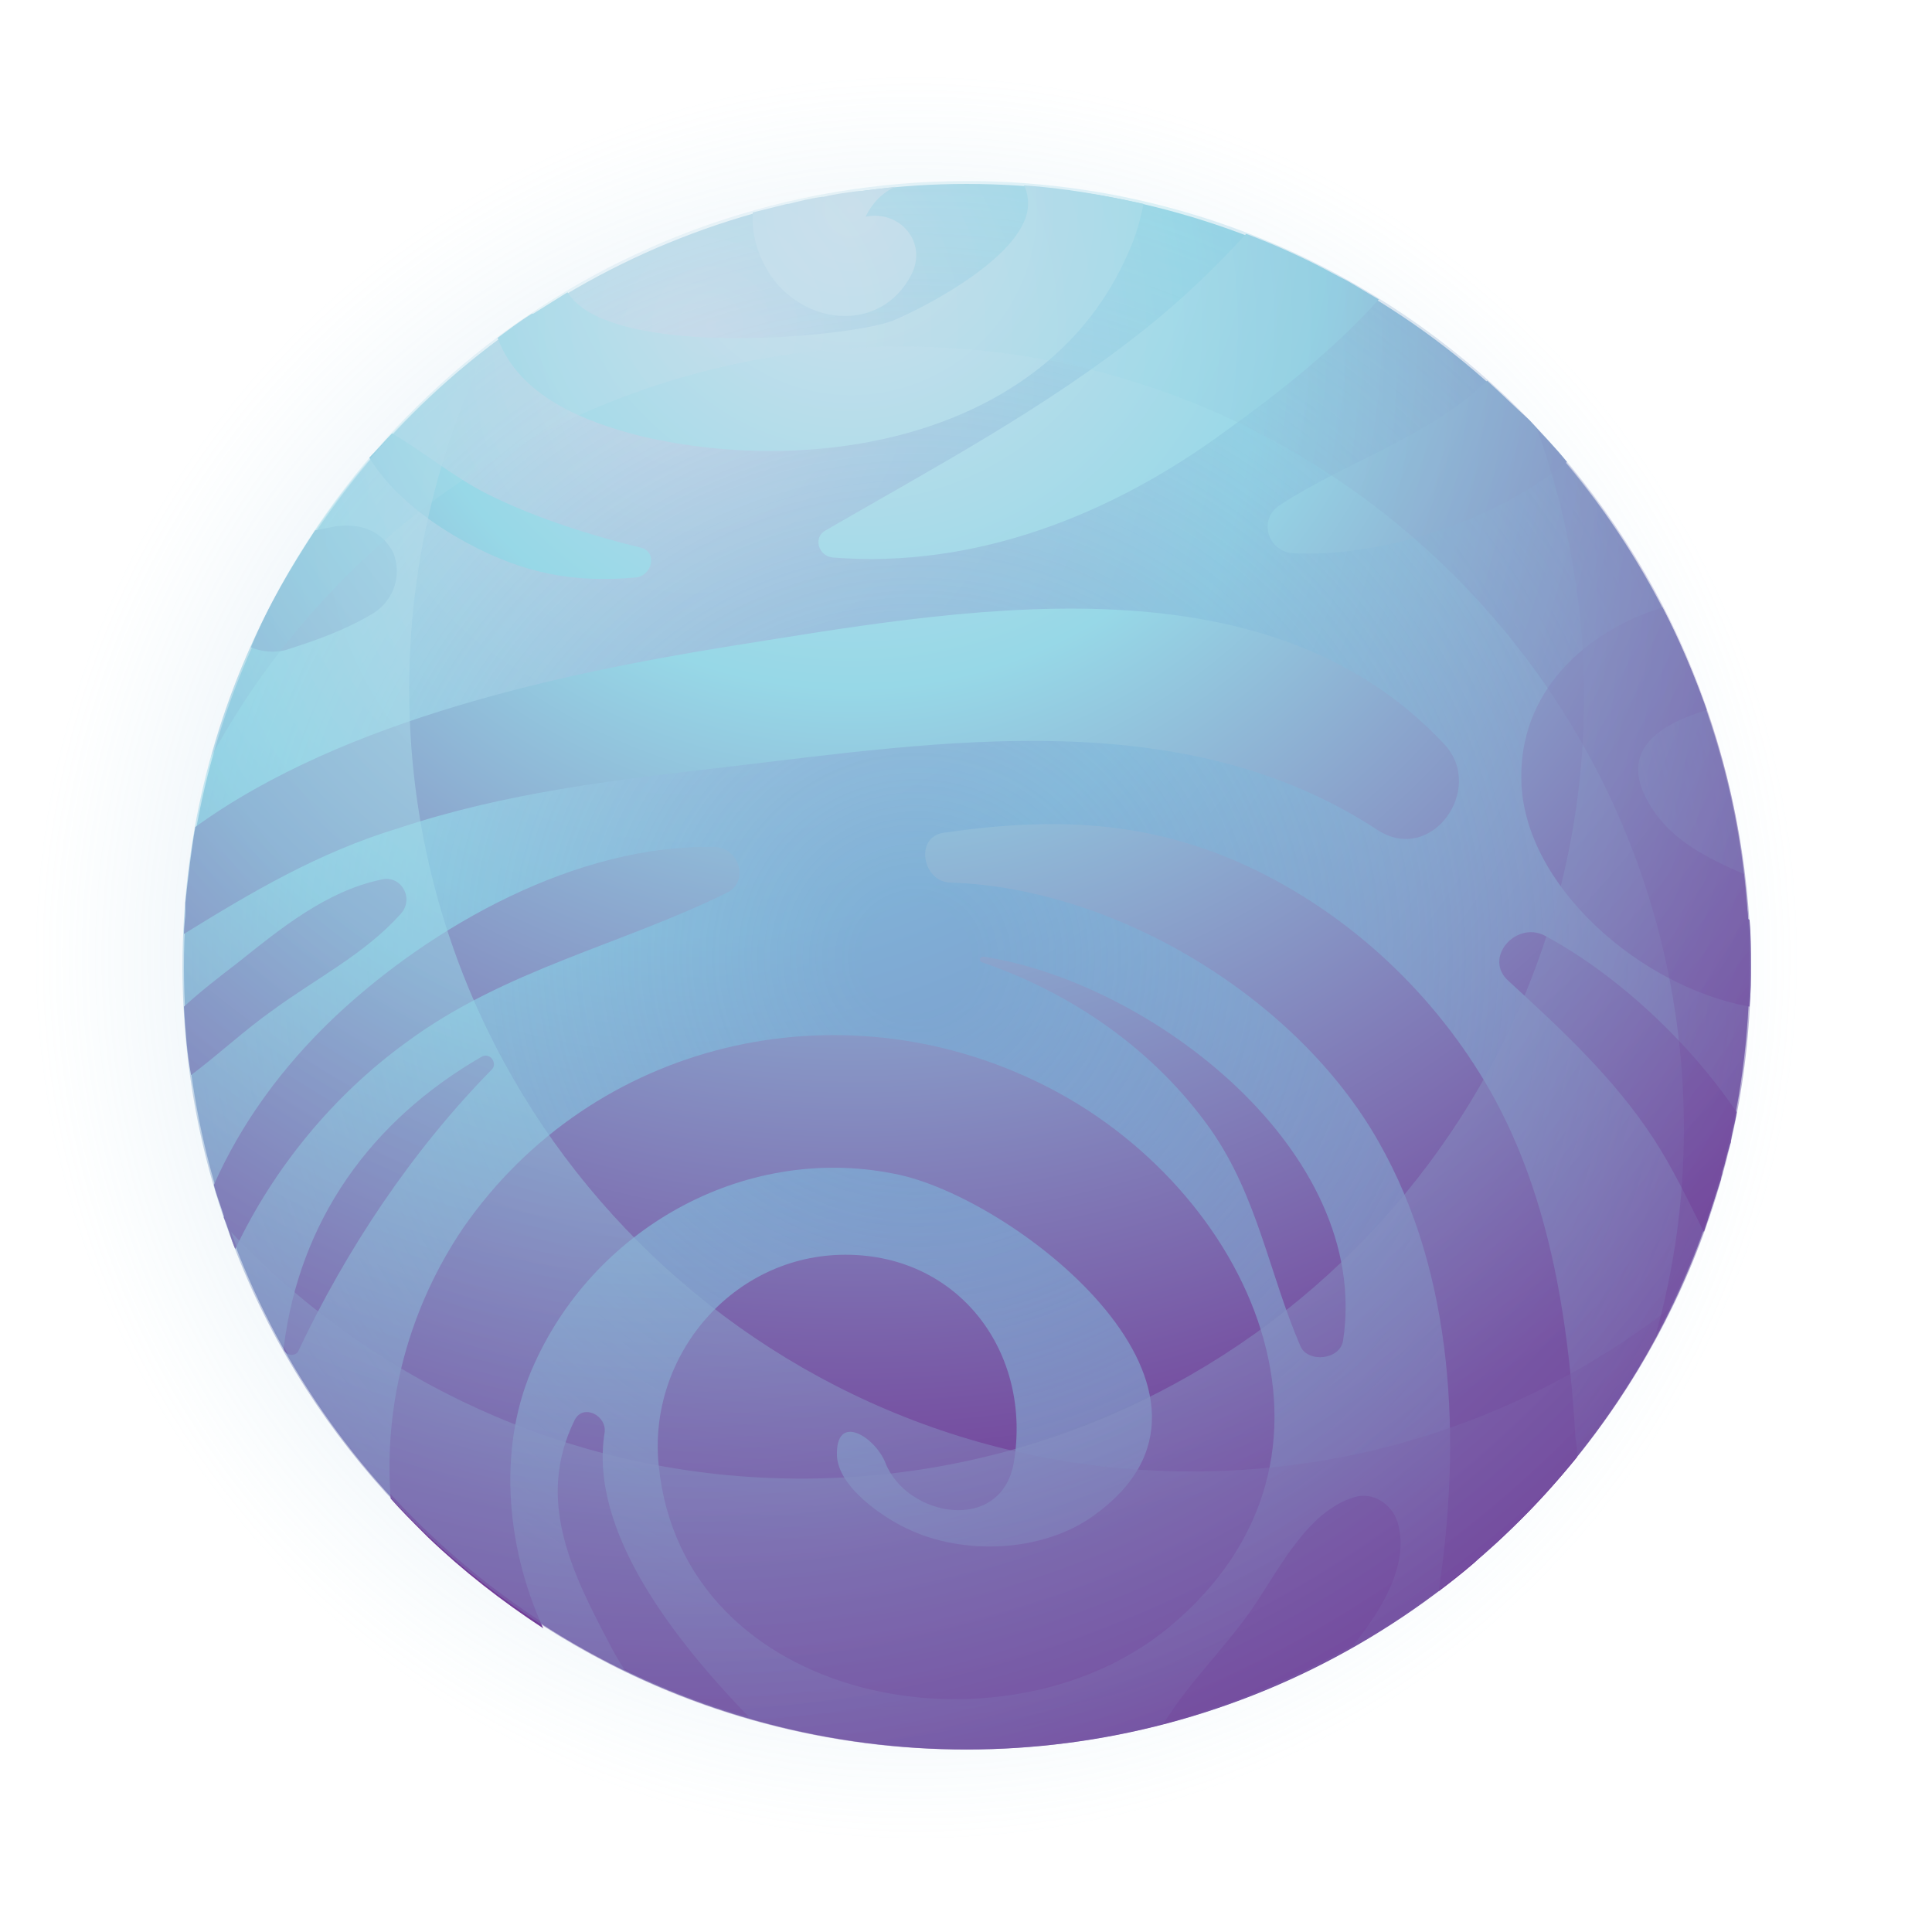 <?xml version="1.0" encoding="utf-8"?>
<!-- Generator: Adobe Illustrator 19.0.0, SVG Export Plug-In . SVG Version: 6.00 Build 0)  -->
<svg version="1.1" id="Layer_1" xmlns="http://www.w3.org/2000/svg" xmlns:xlink="http://www.w3.org/1999/xlink" x="0px" y="0px"
	 viewBox="0 0 135.5 135.5" style="enable-background:new 0 0 135.5 135.5;" xml:space="preserve">
<style type="text/css">
	.st0{fill:url(#XMLID_28_);}
	.st1{opacity:0.5;fill:url(#XMLID_29_);}
	.st2{fill:url(#XMLID_30_);}
	.st3{fill:url(#XMLID_31_);}
	.st4{fill:url(#XMLID_32_);}
	.st5{fill:url(#XMLID_33_);}
	.st6{fill:url(#XMLID_34_);}
	.st7{fill:url(#XMLID_35_);}
	.st8{fill:url(#XMLID_36_);}
	.st9{fill:url(#XMLID_37_);}
	.st10{fill:url(#XMLID_38_);}
	.st11{fill:url(#XMLID_39_);}
	.st12{fill:url(#XMLID_40_);}
	.st13{fill:url(#XMLID_41_);}
	.st14{fill:url(#XMLID_42_);}
	.st15{fill:url(#XMLID_43_);}
	.st16{fill:url(#XMLID_44_);}
	.st17{fill:url(#XMLID_45_);}
	.st18{fill:url(#XMLID_46_);}
	.st19{opacity:0.5;fill:url(#XMLID_47_);}
	.st20{opacity:0.5;fill:url(#XMLID_48_);}
	.st21{opacity:0.3;fill:url(#XMLID_49_);}
</style>
<g id="XMLID_147_">
	<radialGradient id="XMLID_28_" cx="48.548" cy="26.363" r="116.28" gradientUnits="userSpaceOnUse">
		<stop  offset="0" style="stop-color:#D1E1ED"/>
		<stop  offset="0.337" style="stop-color:#97D8E7"/>
		<stop  offset="0.944" style="stop-color:#713C97"/>
	</radialGradient>
	<circle id="XMLID_145_" class="st0" cx="67.8" cy="67.8" r="54.9"/>
	<radialGradient id="XMLID_29_" cx="64.275" cy="67.164" r="61.98" gradientUnits="userSpaceOnUse">
		<stop  offset="6.296300e-002" style="stop-color:#6988C5"/>
		<stop  offset="0.303" style="stop-color:#6A8AC6;stop-opacity:0.743"/>
		<stop  offset="0.476" style="stop-color:#6D90C8;stop-opacity:0.559"/>
		<stop  offset="0.628" style="stop-color:#749BCD;stop-opacity:0.397"/>
		<stop  offset="0.768" style="stop-color:#7CABD4;stop-opacity:0.247"/>
		<stop  offset="0.898" style="stop-color:#89C0DD;stop-opacity:0.108"/>
		<stop  offset="1" style="stop-color:#97D8E7;stop-opacity:0"/>
	</radialGradient>
	<circle id="XMLID_144_" class="st1" cx="67.8" cy="67.8" r="67.8"/>
	<g id="XMLID_151_">
		<radialGradient id="XMLID_30_" cx="59.7" cy="14.695" r="99.421" gradientUnits="userSpaceOnUse">
			<stop  offset="0" style="stop-color:#D1E1ED"/>
			<stop  offset="0.337" style="stop-color:#97D8E7"/>
			<stop  offset="0.944" style="stop-color:#713C97"/>
		</radialGradient>
		<path id="XMLID_143_" class="st2" d="M42.4,100.5c0.2-1.2-1.5-2.1-2.1-0.9c-2.7,5.5-0.3,10.5,2.4,15.6c0.3,0.6,0.7,1.3,1.1,1.9
			c2.8,1.3,5.7,2.5,8.7,3.3C47.3,115,41.3,107.4,42.4,100.5z"/>
		<radialGradient id="XMLID_31_" cx="59.7" cy="14.695" r="99.421" gradientUnits="userSpaceOnUse">
			<stop  offset="0" style="stop-color:#D1E1ED"/>
			<stop  offset="0.337" style="stop-color:#97D8E7"/>
			<stop  offset="0.944" style="stop-color:#713C97"/>
		</radialGradient>
		<path id="XMLID_142_" class="st3" d="M122.6,64.4c-0.1-1-0.2-2.1-0.3-3.1c-2.5-1.1-5-2.3-6.5-4.7c-2.4-3.8,0.3-5.7,3.9-6.8l0,0
			c-0.9-2.5-1.9-4.9-3.1-7.2l0,0c-5.5,1.7-10.1,6-9.9,12.2c0.2,7.3,8.3,14.4,16,15.8c0,0,0,0,0,0c0.1-1,0.1-1.9,0.1-2.9
			c0-1.1,0-2.2-0.1-3.2C122.6,64.5,122.6,64.4,122.6,64.4z"/>
		<radialGradient id="XMLID_32_" cx="59.701" cy="14.695" r="99.421" gradientUnits="userSpaceOnUse">
			<stop  offset="0" style="stop-color:#D1E1ED"/>
			<stop  offset="0.337" style="stop-color:#97D8E7"/>
			<stop  offset="0.944" style="stop-color:#713C97"/>
		</radialGradient>
		<path id="XMLID_141_" class="st4" d="M28.5,73.1c6.9-5.1,15-6.8,22.5-10.5c1.6-0.8,0.8-3.2-0.9-3.2c-9.6-0.2-19.8,5.5-26.6,11.9
			c-3.7,3.5-6.6,7.5-8.5,11.8l0,0c0.2,0.8,0.5,1.5,0.7,2.2c0,0,0,0.1,0,0.1c0.3,0.7,0.5,1.5,0.8,2.2C19.2,81.9,23.4,76.8,28.5,73.1z
			"/>
		<radialGradient id="XMLID_33_" cx="59.701" cy="14.695" r="99.421" gradientUnits="userSpaceOnUse">
			<stop  offset="0" style="stop-color:#D1E1ED"/>
			<stop  offset="0.337" style="stop-color:#97D8E7"/>
			<stop  offset="0.944" style="stop-color:#713C97"/>
		</radialGradient>
		<path id="XMLID_140_" class="st5" d="M50.9,53.8c15.2-1.8,32.1-4.5,45.7,4.4c3.8,2.5,7.6-2.9,4.7-6c-12.7-13.6-34.2-9.4-50.6-6.8
			c-11,1.8-26.5,5-37,12.6c-0.3,1.7-0.5,3.5-0.7,5.3c0,0.2,0,0.4,0,0.6c0,0.5-0.1,1.1-0.1,1.6c4.7-2.9,9.4-5.7,15-7.4
			C35.4,55.6,43.1,54.7,50.9,53.8z"/>
		<radialGradient id="XMLID_34_" cx="59.701" cy="14.695" r="99.421" gradientUnits="userSpaceOnUse">
			<stop  offset="0" style="stop-color:#D1E1ED"/>
			<stop  offset="0.337" style="stop-color:#97D8E7"/>
			<stop  offset="0.944" style="stop-color:#713C97"/>
		</radialGradient>
		<path id="XMLID_139_" class="st6" d="M73,76c-14.2-7-31.4-3-40.5,10.1c-3.8,5.6-5.6,12.3-5.1,19c0,0,0,0,0,0
			c0.7,0.8,1.5,1.6,2.3,2.4c0.1,0.1,0.2,0.2,0.3,0.3c2.5,2.4,5.2,4.5,8.1,6.4c-2.7-5.9-3.2-13-0.6-18.6c4.4-9.7,15.1-15.5,25.6-13.2
			c8.5,1.9,25.5,15.4,13.6,23.9c-3.6,2.6-9.2,2.8-13.1,0.9c-1.7-0.8-4.8-2.9-4.9-5.1c-0.1-3.1,2.7-1.3,3.4,0.5c1.5,3.8,8.1,5,9,0
			C72.4,94.9,67.3,88,59.3,88c-7.9,0-13.9,7.1-13.1,14.8c1.7,16.8,24.2,20.8,35.7,11.4C96.5,102.2,87.7,83.2,73,76z"/>
		<radialGradient id="XMLID_35_" cx="59.701" cy="14.695" r="99.42" gradientUnits="userSpaceOnUse">
			<stop  offset="0" style="stop-color:#D1E1ED"/>
			<stop  offset="0.337" style="stop-color:#97D8E7"/>
			<stop  offset="0.944" style="stop-color:#713C97"/>
		</radialGradient>
		<path id="XMLID_138_" class="st7" d="M108.3,65.6c-2-1-4.3,1.6-2.5,3.2c3.7,3.4,7.4,6.8,10.2,11.1c1.3,2,2.4,4.3,3.5,6.5
			c0,0,0,0,0,0c0.4-1.2,0.8-2.5,1.2-3.7c0-0.2,0.1-0.3,0.1-0.5c0.2-0.6,0.3-1.2,0.5-1.8c0-0.1,0.1-0.2,0.1-0.4
			c0.1-0.7,0.3-1.3,0.4-2l0,0C118.2,72.7,113,68.1,108.3,65.6z"/>
		<radialGradient id="XMLID_36_" cx="59.701" cy="14.695" r="99.42" gradientUnits="userSpaceOnUse">
			<stop  offset="0" style="stop-color:#D1E1ED"/>
			<stop  offset="0.337" style="stop-color:#97D8E7"/>
			<stop  offset="0.944" style="stop-color:#713C97"/>
		</radialGradient>
		<path id="XMLID_137_" class="st8" d="M45,30.6c12.4,2.9,28.5,0,34.1-12.8c0.6-1.3,0.9-2.5,1.1-3.5c-2.7-0.6-5.5-1.1-8.4-1.3h0
			c0.2,0.3,0.3,0.8,0.3,1.3c0,3.5-7.1,7.2-9.5,8.2c-3.2,1.2-19.9,2.7-22.8-2c-0.8,0.5-1.6,1-2.4,1.5c0,0,0,0-0.1,0
			c-0.8,0.5-1.6,1.1-2.4,1.7C36.4,27.8,41,29.6,45,30.6z"/>
		<radialGradient id="XMLID_37_" cx="59.701" cy="14.695" r="99.421" gradientUnits="userSpaceOnUse">
			<stop  offset="0" style="stop-color:#D1E1ED"/>
			<stop  offset="0.337" style="stop-color:#97D8E7"/>
			<stop  offset="0.944" style="stop-color:#713C97"/>
		</radialGradient>
		<path id="XMLID_136_" class="st9" d="M98,106.7c-0.4-1.2-1.7-2.1-3-1.7c-3.4,1-5.4,5.3-7.3,8c-1.9,2.7-4.4,5.1-6.1,7.9
			c0,0,0,0,0,0c1.1-0.3,2.2-0.6,3.2-1c0.2-0.1,0.4-0.1,0.6-0.2c1-0.3,1.9-0.7,2.9-1.1c0.1,0,0.1-0.1,0.2-0.1c2.2-0.9,4.4-2,6.4-3.1
			l0,0C97,112.8,98.9,109.6,98,106.7z"/>
		<radialGradient id="XMLID_38_" cx="59.701" cy="14.695" r="99.421" gradientUnits="userSpaceOnUse">
			<stop  offset="0" style="stop-color:#D1E1ED"/>
			<stop  offset="0.337" style="stop-color:#97D8E7"/>
			<stop  offset="0.944" style="stop-color:#713C97"/>
		</radialGradient>
		<path id="XMLID_135_" class="st10" d="M110.6,102.2L110.6,102.2c0-0.4,0-0.9-0.1-1.3c-0.5-8.6-1.9-17.6-6.4-25.1
			c-3.9-6.5-9.7-11.8-16.5-15c-7.1-3.3-13.7-3.5-21.4-2.4c-2.1,0.3-1.5,3.5,0.5,3.5c11.6,0.4,24.3,8.1,30,18.2
			c5.3,9.3,5.8,20.9,4.2,31.5c0.8-0.6,1.7-1.3,2.5-2c0.1-0.1,0.2-0.2,0.3-0.3c0.8-0.7,1.5-1.3,2.2-2c0,0,0.1-0.1,0.1-0.1
			C107.7,105.6,109.2,103.9,110.6,102.2z"/>
		<radialGradient id="XMLID_39_" cx="59.701" cy="14.695" r="99.42" gradientUnits="userSpaceOnUse">
			<stop  offset="0" style="stop-color:#D1E1ED"/>
			<stop  offset="0.337" style="stop-color:#97D8E7"/>
			<stop  offset="0.944" style="stop-color:#713C97"/>
		</radialGradient>
		<path id="XMLID_134_" class="st11" d="M54.1,19.4c2.5,3.5,7.7,3.9,9.8-0.1c1.2-2.3-0.8-4.6-3.2-4.1c0.5-1,1.2-1.7,2.1-2.1l0,0
			c-0.8,0.1-1.6,0.2-2.4,0.3c-0.1,0-0.1,0-0.2,0c-0.8,0.1-1.6,0.2-2.4,0.4c0,0-0.1,0-0.1,0c-0.8,0.1-1.6,0.3-2.4,0.5c0,0,0,0-0.1,0
			c-0.8,0.2-1.6,0.4-2.4,0.6C52.7,16.4,53.1,17.9,54.1,19.4z"/>
		<radialGradient id="XMLID_40_" cx="59.7" cy="14.695" r="99.42" gradientUnits="userSpaceOnUse">
			<stop  offset="0" style="stop-color:#D1E1ED"/>
			<stop  offset="0.337" style="stop-color:#97D8E7"/>
			<stop  offset="0.944" style="stop-color:#713C97"/>
		</radialGradient>
		<path id="XMLID_133_" class="st12" d="M19.2,70.8c3-2.2,6.4-3.9,8.9-6.7c1-1.1,0-2.8-1.4-2.4c-3.8,0.8-7,3.4-10,5.8
			c-1.3,1-2.6,2-3.8,3.1c0.1,1.6,0.2,3.2,0.5,4.8C15.4,73.9,17.2,72.2,19.2,70.8z"/>
		<radialGradient id="XMLID_41_" cx="59.701" cy="14.695" r="99.42" gradientUnits="userSpaceOnUse">
			<stop  offset="0" style="stop-color:#D1E1ED"/>
			<stop  offset="0.337" style="stop-color:#97D8E7"/>
			<stop  offset="0.944" style="stop-color:#713C97"/>
		</radialGradient>
		<path id="XMLID_132_" class="st13" d="M23.6,36.9c-0.5,0.1-1,0.2-1.5,0.3c-1.7,2.6-3.3,5.3-4.5,8.2c0.7,0.3,1.6,0.4,2.4,0.2
			c2.2-0.7,4.2-1.4,6.2-2.6c1.4-0.9,2-2.6,1.4-4.2C26.8,37.2,25.3,36.7,23.6,36.9z"/>
		<radialGradient id="XMLID_42_" cx="59.701" cy="14.695" r="99.42" gradientUnits="userSpaceOnUse">
			<stop  offset="0" style="stop-color:#D1E1ED"/>
			<stop  offset="0.337" style="stop-color:#97D8E7"/>
			<stop  offset="0.944" style="stop-color:#713C97"/>
		</radialGradient>
		<path id="XMLID_131_" class="st14" d="M84.9,79.2c3.3,4.7,4.1,10.1,6.3,15.2c0.5,1.2,2.8,1,3-0.4C96.2,80.7,80.7,68.9,69,67.1
			c-0.3,0-0.4,0.3-0.1,0.4C75.3,69.7,81,73.7,84.9,79.2z"/>
		<radialGradient id="XMLID_43_" cx="59.701" cy="14.695" r="99.42" gradientUnits="userSpaceOnUse">
			<stop  offset="0" style="stop-color:#D1E1ED"/>
			<stop  offset="0.337" style="stop-color:#97D8E7"/>
			<stop  offset="0.944" style="stop-color:#713C97"/>
		</radialGradient>
		<path id="XMLID_130_" class="st15" d="M20.9,94.8c3.4-7.2,8-14.1,13.6-19.8c0.4-0.4-0.1-1.2-0.7-0.9C26,78.6,21,85.6,19.9,94.5
			c0,0.1,0,0.2,0.1,0.3c0,0,0,0,0,0C20.2,95.1,20.7,95.1,20.9,94.8z"/>
		<radialGradient id="XMLID_44_" cx="59.701" cy="14.695" r="99.42" gradientUnits="userSpaceOnUse">
			<stop  offset="0" style="stop-color:#D1E1ED"/>
			<stop  offset="0.337" style="stop-color:#97D8E7"/>
			<stop  offset="0.944" style="stop-color:#713C97"/>
		</radialGradient>
		<path id="XMLID_129_" class="st16" d="M80.4,23c-7,5.6-14.9,9.8-22.5,14.2c-0.9,0.5-0.5,1.8,0.5,1.9c10,0.8,19.6-3,27.6-8.9
			c3.2-2.3,7.4-5.5,10.7-9.2h0c-0.7-0.4-1.5-0.9-2.2-1.3c0,0,0,0,0,0c-0.8-0.4-1.5-0.8-2.3-1.2c0,0,0,0,0,0
			c-1.6-0.8-3.2-1.5-4.8-2.1C85.2,18.8,82.9,21,80.4,23z"/>
		<radialGradient id="XMLID_45_" cx="59.701" cy="14.695" r="99.42" gradientUnits="userSpaceOnUse">
			<stop  offset="0" style="stop-color:#D1E1ED"/>
			<stop  offset="0.337" style="stop-color:#97D8E7"/>
			<stop  offset="0.944" style="stop-color:#713C97"/>
		</radialGradient>
		<path id="XMLID_128_" class="st17" d="M25.9,32.1c1.6,2.6,4.3,4.6,6.9,6c3.9,2.1,7.4,2.8,11.8,2.4c1.1-0.1,1.6-1.8,0.3-2.1
			c-3.3-0.8-7.1-2-10.2-3.5c-2.6-1.2-4.8-3.1-7.2-4.5C27,30.9,26.5,31.5,25.9,32.1z"/>
		<radialGradient id="XMLID_46_" cx="59.7" cy="14.695" r="99.421" gradientUnits="userSpaceOnUse">
			<stop  offset="0" style="stop-color:#D1E1ED"/>
			<stop  offset="0.337" style="stop-color:#97D8E7"/>
			<stop  offset="0.944" style="stop-color:#713C97"/>
		</radialGradient>
		<path id="XMLID_127_" class="st18" d="M104.3,26.7L104.3,26.7c-4,3.9-9.9,5.7-14.5,8.7c-1.6,1-0.9,3.3,0.9,3.4
			c5.8,0.3,13.8-2,19.2-6.4l0,0c-0.8-1-1.7-1.9-2.6-2.9c0,0-0.1-0.1-0.1-0.1C106.2,28.5,105.3,27.6,104.3,26.7z"/>
	</g>
	<radialGradient id="XMLID_47_" cx="50.761" cy="41.529" r="103.744" gradientUnits="userSpaceOnUse">
		<stop  offset="0" style="stop-color:#D1E1ED"/>
		<stop  offset="0.337" style="stop-color:#97D8E7"/>
		<stop  offset="0.944" style="stop-color:#713C97"/>
	</radialGradient>
	<path id="XMLID_126_" class="st19" d="M107.8,30.1c2.1,5.8,3.3,12.2,3.3,18.7c0,30.3-24.6,54.9-54.9,54.9c-15.8,0-30-6.7-40-17.3
		c7.7,21.1,27.9,36.2,51.7,36.2c30.3,0,54.9-24.6,54.9-54.9C122.7,53.2,117,40,107.8,30.1z"/>
	<radialGradient id="XMLID_48_" cx="46.767" cy="36.487" r="106.497" gradientUnits="userSpaceOnUse">
		<stop  offset="0" style="stop-color:#D1E1ED"/>
		<stop  offset="0.337" style="stop-color:#97D8E7"/>
		<stop  offset="0.944" style="stop-color:#713C97"/>
	</radialGradient>
	<path id="XMLID_125_" class="st20" d="M83.6,103.2c-30.3,0-54.9-24.6-54.9-54.9c0-8.6,2-16.7,5.5-23.9
		C21.1,34.4,12.8,50.1,12.8,67.8c0,30.3,24.6,54.9,54.9,54.9c21.8,0,40.6-12.7,49.5-31C107.9,98.9,96.3,103.2,83.6,103.2z"/>
	<radialGradient id="XMLID_49_" cx="49.872" cy="22.804" r="97.302" gradientUnits="userSpaceOnUse">
		<stop  offset="0" style="stop-color:#D1E1ED"/>
		<stop  offset="0.337" style="stop-color:#97D8E7"/>
		<stop  offset="0.944" style="stop-color:#713C97"/>
	</radialGradient>
	<path id="XMLID_124_" class="st21" d="M63.2,24.3c30.3,0,54.9,24.6,54.9,54.9c0,5-0.7,9.9-2,14.5c4.2-7.8,6.6-16.6,6.6-26.1
		c0-30.3-24.6-54.9-54.9-54.9c-25.3,0-46.6,17.1-53,40.4C24.1,36,42.2,24.3,63.2,24.3z"/>
</g>
</svg>
